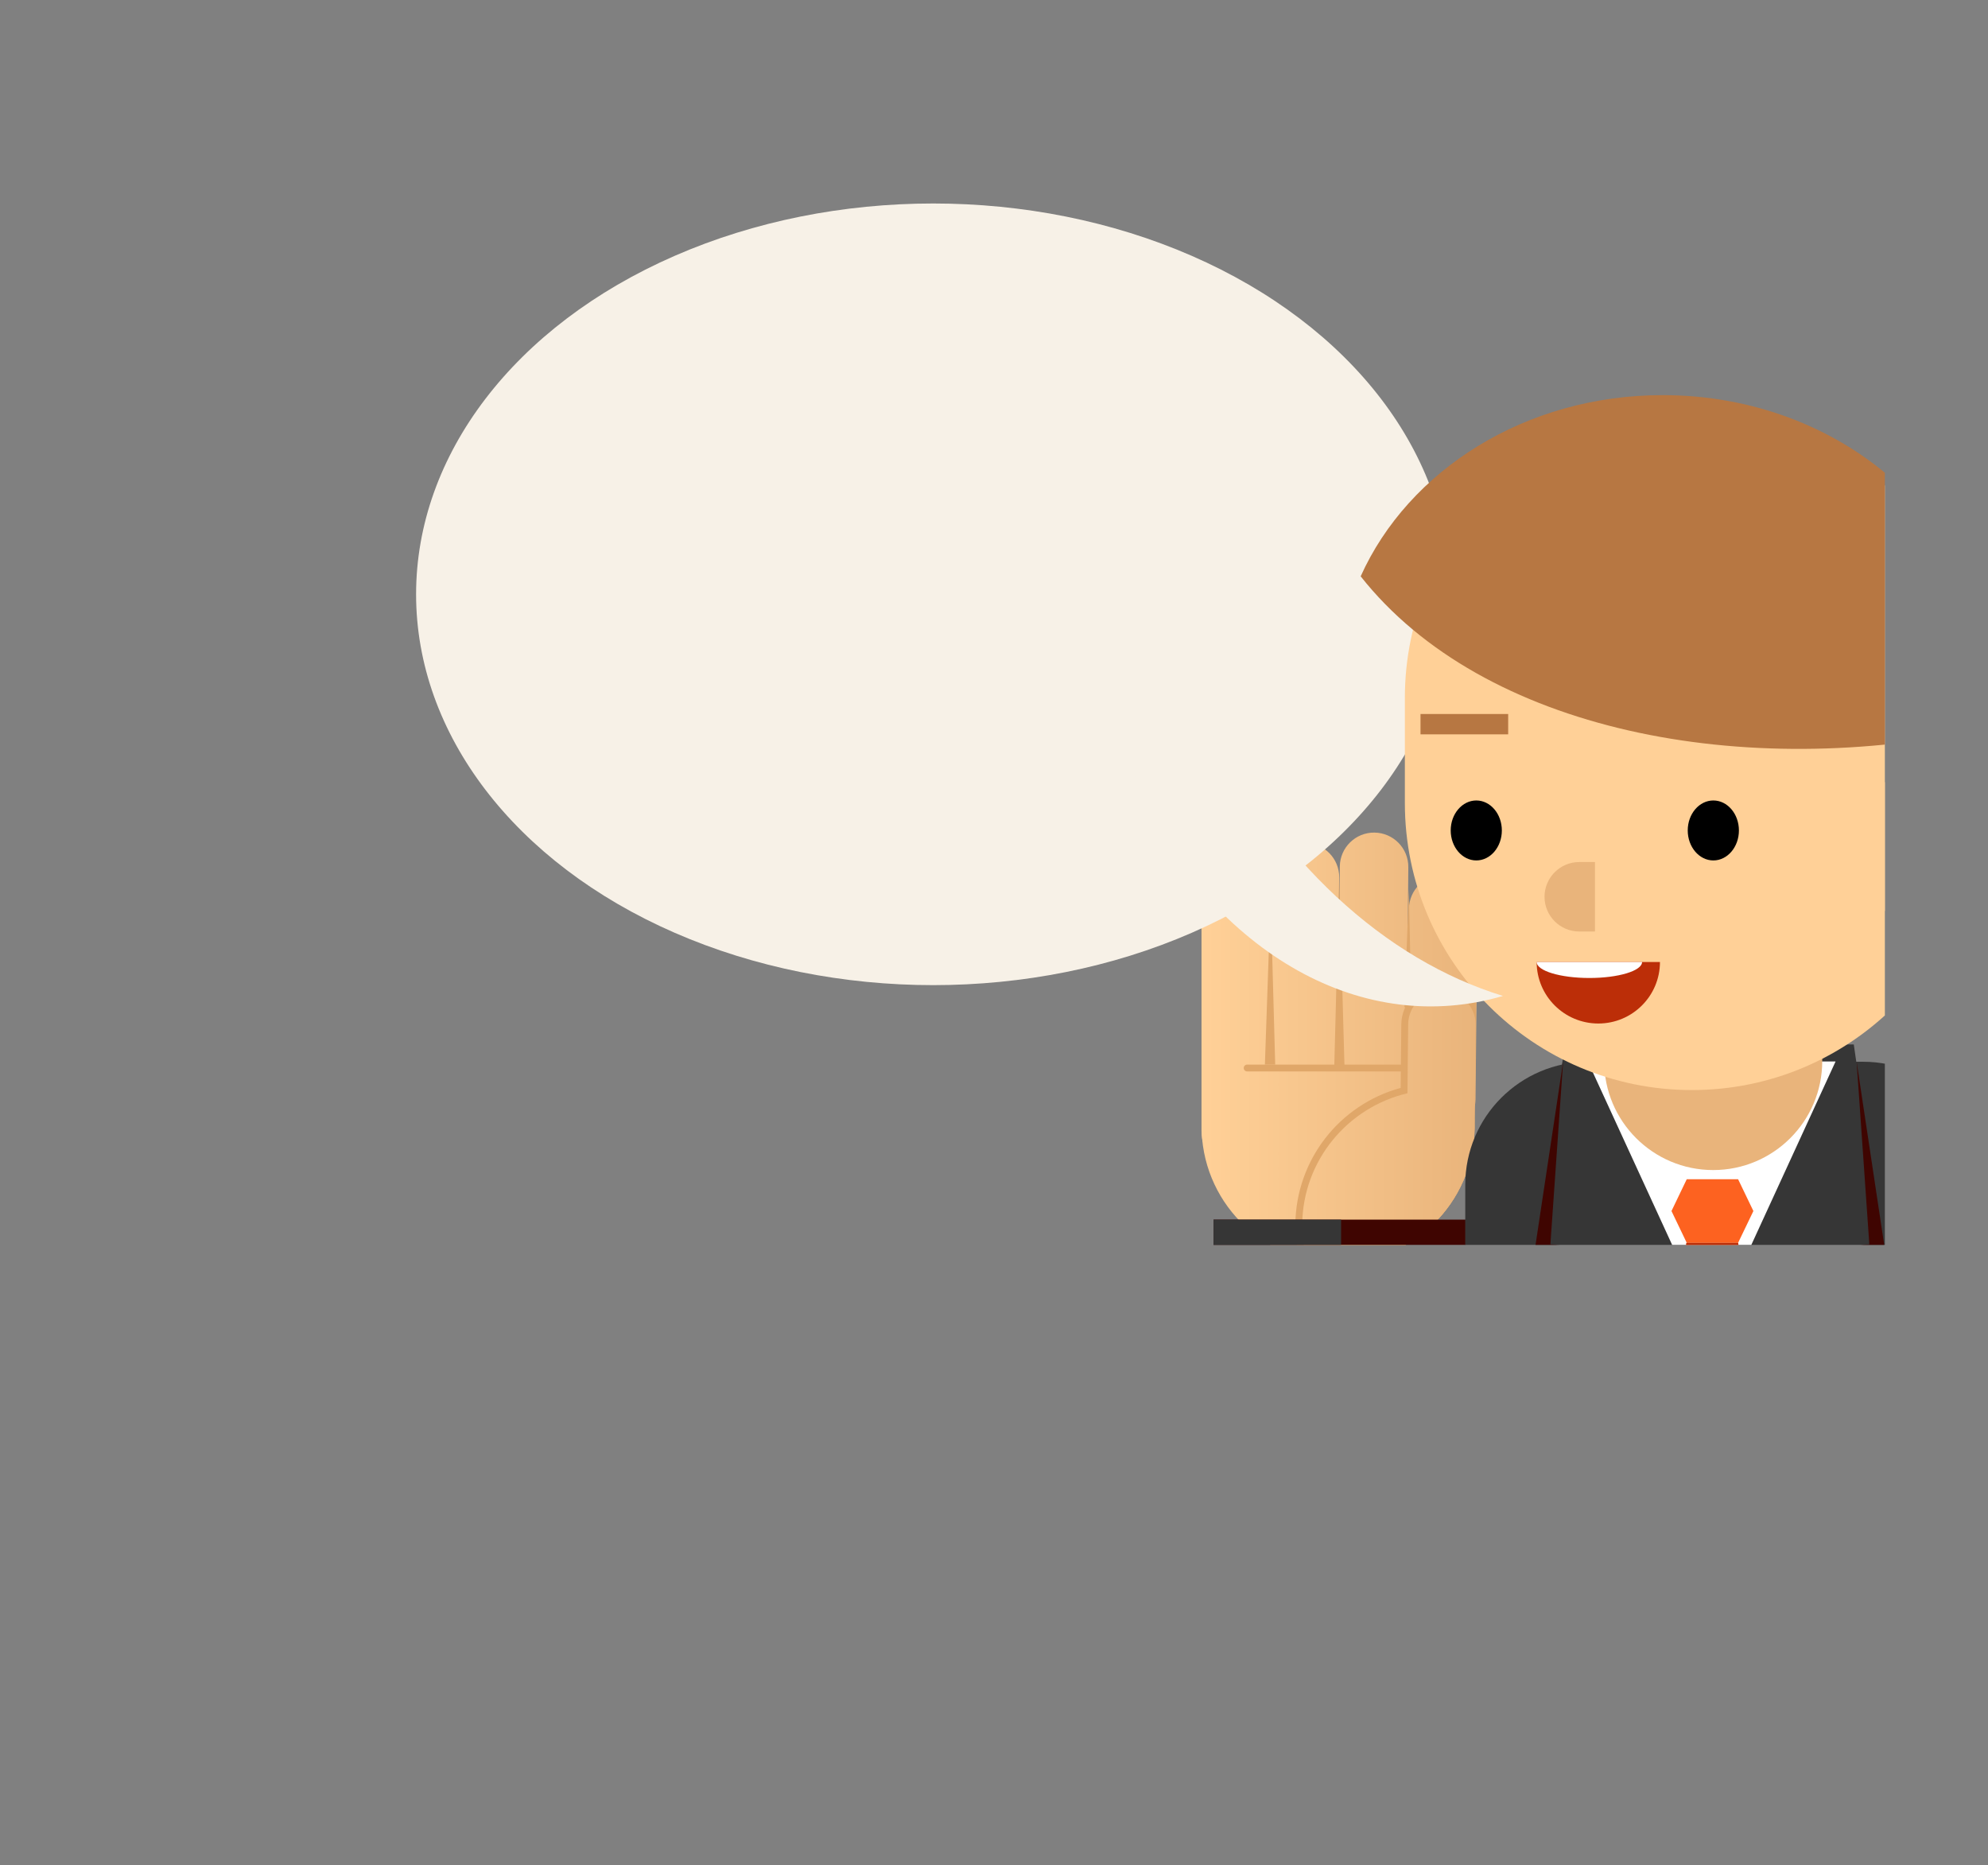 <?xml version="1.0" encoding="UTF-8"?>
<svg id="Layer_1" data-name="Layer 1" xmlns="http://www.w3.org/2000/svg" xmlns:xlink="http://www.w3.org/1999/xlink" viewBox="0 0 559 524.39">
  <rect x="0" y="0" width="559" height="524.39" fill="#808080" stroke="none"/>
  <defs>
    <style>
      .cls-1 {
        fill: #f7f1e7;
      }

      .cls-1, .cls-2, .cls-3, .cls-4, .cls-5, .cls-6, .cls-7, .cls-8, .cls-9, .cls-10, .cls-11, .cls-12, .cls-13, .cls-14, .cls-15, .cls-16, .cls-17, .cls-18 {
        stroke-width: 0px;
      }

      .cls-2 {
        fill: url(#linear-gradient);
      }

      .cls-3 {
        fill: url(#linear-gradient-6);
      }

      .cls-4 {
        fill: #363636;
      }

      .cls-19 {
        clip-path: url(#clippath-2);
      }

      .cls-6 {
        fill: #3f0501;
      }

      .cls-7 {
        fill: #fd6220;
      }

      .cls-8 {
        fill: url(#linear-gradient-5);
      }

      .cls-9 {
        fill: none;
      }

      .cls-20 {
        clip-path: url(#clippath-1);
      }

      .cls-10 {
        fill: #fff;
      }

      .cls-11 {
        fill: url(#linear-gradient-2);
      }

      .cls-12 {
        fill: #bc2e08;
      }

      .cls-13 {
        fill: url(#linear-gradient-3);
      }

      .cls-14 {
        fill: #ffd097;
      }

      .cls-21 {
        clip-path: url(#clippath);
      }

      .cls-22 {
        clip-path: url(#clippath-3);
      }

      .cls-15 {
        fill: #e0a769;
      }

      .cls-16 {
        fill: url(#linear-gradient-4);
      }

      .cls-17 {
        fill: #b77742;
      }

      .cls-18 {
        fill: #e9b47b;
      }
    </style>
    <clipPath id="clippath">
      <rect class="cls-9" x="80" width="450" height="350"/>
    </clipPath>
    <clipPath id="clippath-1">
      <rect class="cls-9" x="109" y="48" width="389.25" height="302.75"/>
    </clipPath>
    <linearGradient id="linear-gradient" x1="414.97" y1="69.71" x2="339.12" y2="69.71" gradientTransform="translate(0 352) scale(1 -1)" gradientUnits="userSpaceOnUse">
      <stop offset="0" stop-color="#e9b47b"/>
      <stop offset="1" stop-color="#ffd097"/>
    </linearGradient>
    <linearGradient id="linear-gradient-2" x1="414.97" y1="75.65" x2="339.12" y2="75.65" gradientTransform="translate(0 352) scale(1 -1)" gradientUnits="userSpaceOnUse">
      <stop offset="0" stop-color="#e9b47b"/>
      <stop offset="1" stop-color="#ffd097"/>
    </linearGradient>
    <linearGradient id="linear-gradient-3" x1="414.97" y1="75.15" x2="339.12" y2="75.15" gradientTransform="translate(0 352) scale(1 -1)" gradientUnits="userSpaceOnUse">
      <stop offset="0" stop-color="#e9b47b"/>
      <stop offset="1" stop-color="#ffd097"/>
    </linearGradient>
    <linearGradient id="linear-gradient-4" x1="414.97" y1="64.66" x2="339.12" y2="64.66" gradientTransform="translate(0 352) scale(1 -1)" gradientUnits="userSpaceOnUse">
      <stop offset="0" stop-color="#e9b47b"/>
      <stop offset="1" stop-color="#ffd097"/>
    </linearGradient>
    <linearGradient id="linear-gradient-5" x1="414.97" y1="35.33" x2="339.12" y2="35.33" gradientTransform="translate(0 352) scale(1 -1)" gradientUnits="userSpaceOnUse">
      <stop offset="0" stop-color="#e9b47b"/>
      <stop offset="1" stop-color="#ffd097"/>
    </linearGradient>
    <linearGradient id="linear-gradient-6" x1="414.93" y1="35.18" x2="339.08" y2="35.18" gradientTransform="translate(0 352) scale(1 -1)" gradientUnits="userSpaceOnUse">
      <stop offset="0" stop-color="#e9b47b"/>
      <stop offset="1" stop-color="#ffd097"/>
    </linearGradient>
    <clipPath id="clippath-2">
      <rect class="cls-9" x="109" y="48" width="389.25" height="302.75"/>
    </clipPath>
    <clipPath id="clippath-3">
      <rect class="cls-9" x="80" width="450" height="350"/>
    </clipPath>
  </defs>
  <g class="cls-21">
    <g>
      <g class="cls-20">
        <g>
          <g>
            <g>
              <g>
                <path class="cls-2" d="m395.64,308.88c-.06,5.32,4.21,9.67,9.53,9.73h0c5.32.06,9.68-4.21,9.73-9.53l.55-53.38c.06-5.32-4.22-9.67-9.53-9.73h0c-5.31-.06-9.68,4.21-9.74,9.53l-.54,53.38Z"/>
                <path class="cls-11" d="m376.19,308.88c-.06,5.32,4.21,9.67,9.53,9.73h0c5.32.06,9.68-4.21,9.73-9.53l.55-65.27c.05-5.32-4.22-9.67-9.53-9.73h0c-5.31-.06-9.67,4.21-9.73,9.53l-.56,65.27Z"/>
                <polygon class="cls-15" points="396.17 250.01 394.27 300.27 397.18 300.27 396.17 250.01"/>
                <path class="cls-13" d="m356.75,306.97c-.05,5.32,4.21,9.67,9.53,9.72h0c5.32.06,9.68-4.21,9.73-9.53l.56-60.44c.05-5.32-4.22-9.67-9.53-9.73h0c-5.31-.06-9.67,4.21-9.73,9.53l-.56,60.44Z"/>
                <path class="cls-16" d="m337.87,318.1c-.06,5.32,3.65,9.67,8.96,9.73h0c5.32.05,9.68-4.21,9.73-9.53l.55-61.72c.06-5.32-4.22-9.67-9.53-9.73h0c-5.31-.05-9.67,4.21-9.73,9.53v61.72Z"/>
              </g>
              <path class="cls-8" d="m337.87,316.28c-.22,21.19,16.78,38.54,37.98,38.76,21.19.22,38.56-16.77,38.78-37.97.22-21.2-16.79-38.55-37.98-38.77-21.2-.22-38.56,16.78-38.77,37.98Z"/>
              <path class="cls-15" d="m415.04,281.91c-.42-.65-.9-1.26-1.45-1.82-2.13-2.17-4.98-3.39-8.15-3.42-6.22,0-11.34,5.06-11.41,11.28l-.18,17.91c-17.33,4.75-29.43,20.33-29.62,38.41-.03,2.97.33,6.04,1.03,9.16,3.36,1,6.91,1.57,10.6,1.61,21.19.22,38.56-16.77,38.78-37.97,0-.1,0-.21,0-.32,0-.05,0-.1,0-.16l.41-34.68Z"/>
              <path class="cls-3" d="m414.93,288.17c.06-5.24-4.15-9.52-9.39-9.57-5.23-.05-9.53,4.14-9.58,9.38l-.2,19.39c-16.81,3.94-29.42,18.89-29.6,36.93-.04,3.35.42,6.59,1.19,9.69,2.73.66,5.56,1.03,8.51,1.06,21.19.22,38.56-16.77,38.78-37.97.03-3.36.3-28.9.3-28.9Z"/>
            </g>
            <path class="cls-15" d="m394.88,300.27c0,.53-.43.96-.96.96h-43.24c-.53,0-.96-.43-.96-.96h0c0-.53.43-.96.96-.96h43.24c.53,0,.96.43.96.96h0Z"/>
            <polygon class="cls-15" points="376.56 246.73 375.17 300.27 378.07 300.27 376.56 246.73"/>
            <polygon class="cls-15" points="357.29 252.58 355.67 299.31 358.57 299.31 357.29 252.58"/>
          </g>
          <g>
            <rect class="cls-6" x="341.23" y="342.9" width="70.86" height="181.49"/>
            <rect class="cls-4" x="341.23" y="342.9" width="35.87" height="181.49"/>
          </g>
        </g>
      </g>
      <g class="cls-19">
        <ellipse class="cls-1" cx="262.41" cy="167.09" rx="145.41" ry="109.88"/>
      </g>
      <g>
        <g>
          <path class="cls-4" d="m446.61,484.19h77.91c19.11,0,34.55-15.49,34.48-34.6l-.41-116.48c-.07-19.11-15.61-34.6-34.72-34.6h-77.26c-19.11,0-34.6,15.49-34.6,34.6v116.48c0,19.11,15.49,34.6,34.6,34.6Z"/>
          <polygon class="cls-4" points="522.14 299.75 439.12 299.75 440.16 293.65 521.26 293.65 522.14 299.75"/>
          <polygon class="cls-10" points="446.48 298.43 481.32 374.22 516.14 298.43 446.48 298.43"/>
          <g>
            <polygon class="cls-6" points="522.06 298.51 530.65 355.54 514.54 355.54 526.47 375.15 480.28 417.29 516.89 374.52 505.46 350.89 525.63 349.86 522.06 298.51"/>
            <polygon class="cls-6" points="439.53 298.51 430.94 355.54 447.04 355.54 435.12 375.15 481.3 417.29 444.69 374.52 456.12 350.89 435.95 349.86 439.53 298.51"/>
            <rect class="cls-6" x="480.28" y="416.1" width="1.02" height="68.09"/>
            <polygon class="cls-7" points="481.25 374.07 481.39 374.07 489.83 355.7 488.73 349.42 474.21 349.42 473.03 356.19 481.25 374.07"/>
            <polygon class="cls-7" points="474.29 331.54 470 340.48 474.29 349.42 488.73 349.42 493.03 340.48 488.73 331.54 474.29 331.54"/>
            <polygon class="cls-12" points="489.15 351.8 488.73 349.42 474.21 349.42 473.8 351.8 489.15 351.8"/>
          </g>
        </g>
        <g>
          <path class="cls-18" d="m512.39,298.31c0,16.92-13.73,30.65-30.66,30.65h0c-16.94,0-30.66-13.74-30.66-30.65v-13.07c0-16.94,13.72-30.65,30.66-30.65h0c16.93,0,30.66,13.71,30.66,30.65v13.07Z"/>
          <g>
            <path class="cls-14" d="m395.03,225.77c0,44.56,36.12,80.7,80.71,80.7h0c44.56,0,80.69-36.13,80.69-80.7v-29.55c0-44.55-36.12-80.69-80.69-80.69h0c-44.59,0-80.71,36.14-80.71,80.69v29.55h0Z"/>
            <path class="cls-12" d="m466.76,270.46c0,9.56-7.77,17.3-17.33,17.3s-17.34-7.74-17.34-17.3h34.66Z"/>
            <path class="cls-10" d="m461.73,270.46c0,2.49-6.65,4.5-14.82,4.5s-14.82-2.01-14.82-4.5h29.64Z"/>
            <path class="cls-17" d="m382.6,162.04c13.42-29.85,46.36-50.95,84.92-50.95,50.45,0,91.37,36.13,91.37,80.69v12.98c-68.59,15.02-141.89.84-176.29-42.73Z"/>
            <path class="cls-5" d="m474.57,233.48c0,4.65,3.23,8.43,7.2,8.43s7.19-3.78,7.19-8.43-3.22-8.43-7.19-8.43-7.2,3.77-7.2,8.43Z"/>
            <path class="cls-5" d="m407.92,233.48c0,4.65,3.23,8.43,7.2,8.43s7.18-3.78,7.18-8.43-3.22-8.43-7.18-8.43-7.2,3.77-7.2,8.43Z"/>
            <g>
              <polygon class="cls-14" points="491.4 264.31 491.4 256.62 491.41 256.62 491.4 264.31"/>
              <path class="cls-18" d="m444.07,242.36h4.42v19.53h-4.42c-5.4,0-9.77-4.37-9.77-9.75s4.37-9.78,9.77-9.78Z"/>
            </g>
            <rect class="cls-17" x="399.43" y="200.74" width="24.65" height="5.72"/>
            <path class="cls-14" d="m550.07,244c0,8.9-7.22,16.11-16.11,16.11v-32.22c8.89,0,16.11,7.2,16.11,16.11Z"/>
          </g>
          <path class="cls-14" d="m505.33,238.02c0,11.94,7.14,21.63,15.93,21.63s15.94-9.68,15.94-21.63-7.13-21.63-15.94-21.63-15.93,9.69-15.93,21.63Z"/>
        </g>
      </g>
      <g class="cls-22">
        <path class="cls-1" d="m337.5,199.38l-19.78,20.58c24.69,49.74,66.27,71.37,104.9,60.05-33.04-10.16-63.76-37.61-85.13-80.64Z"/>
      </g>
    </g>
  </g>
</svg>